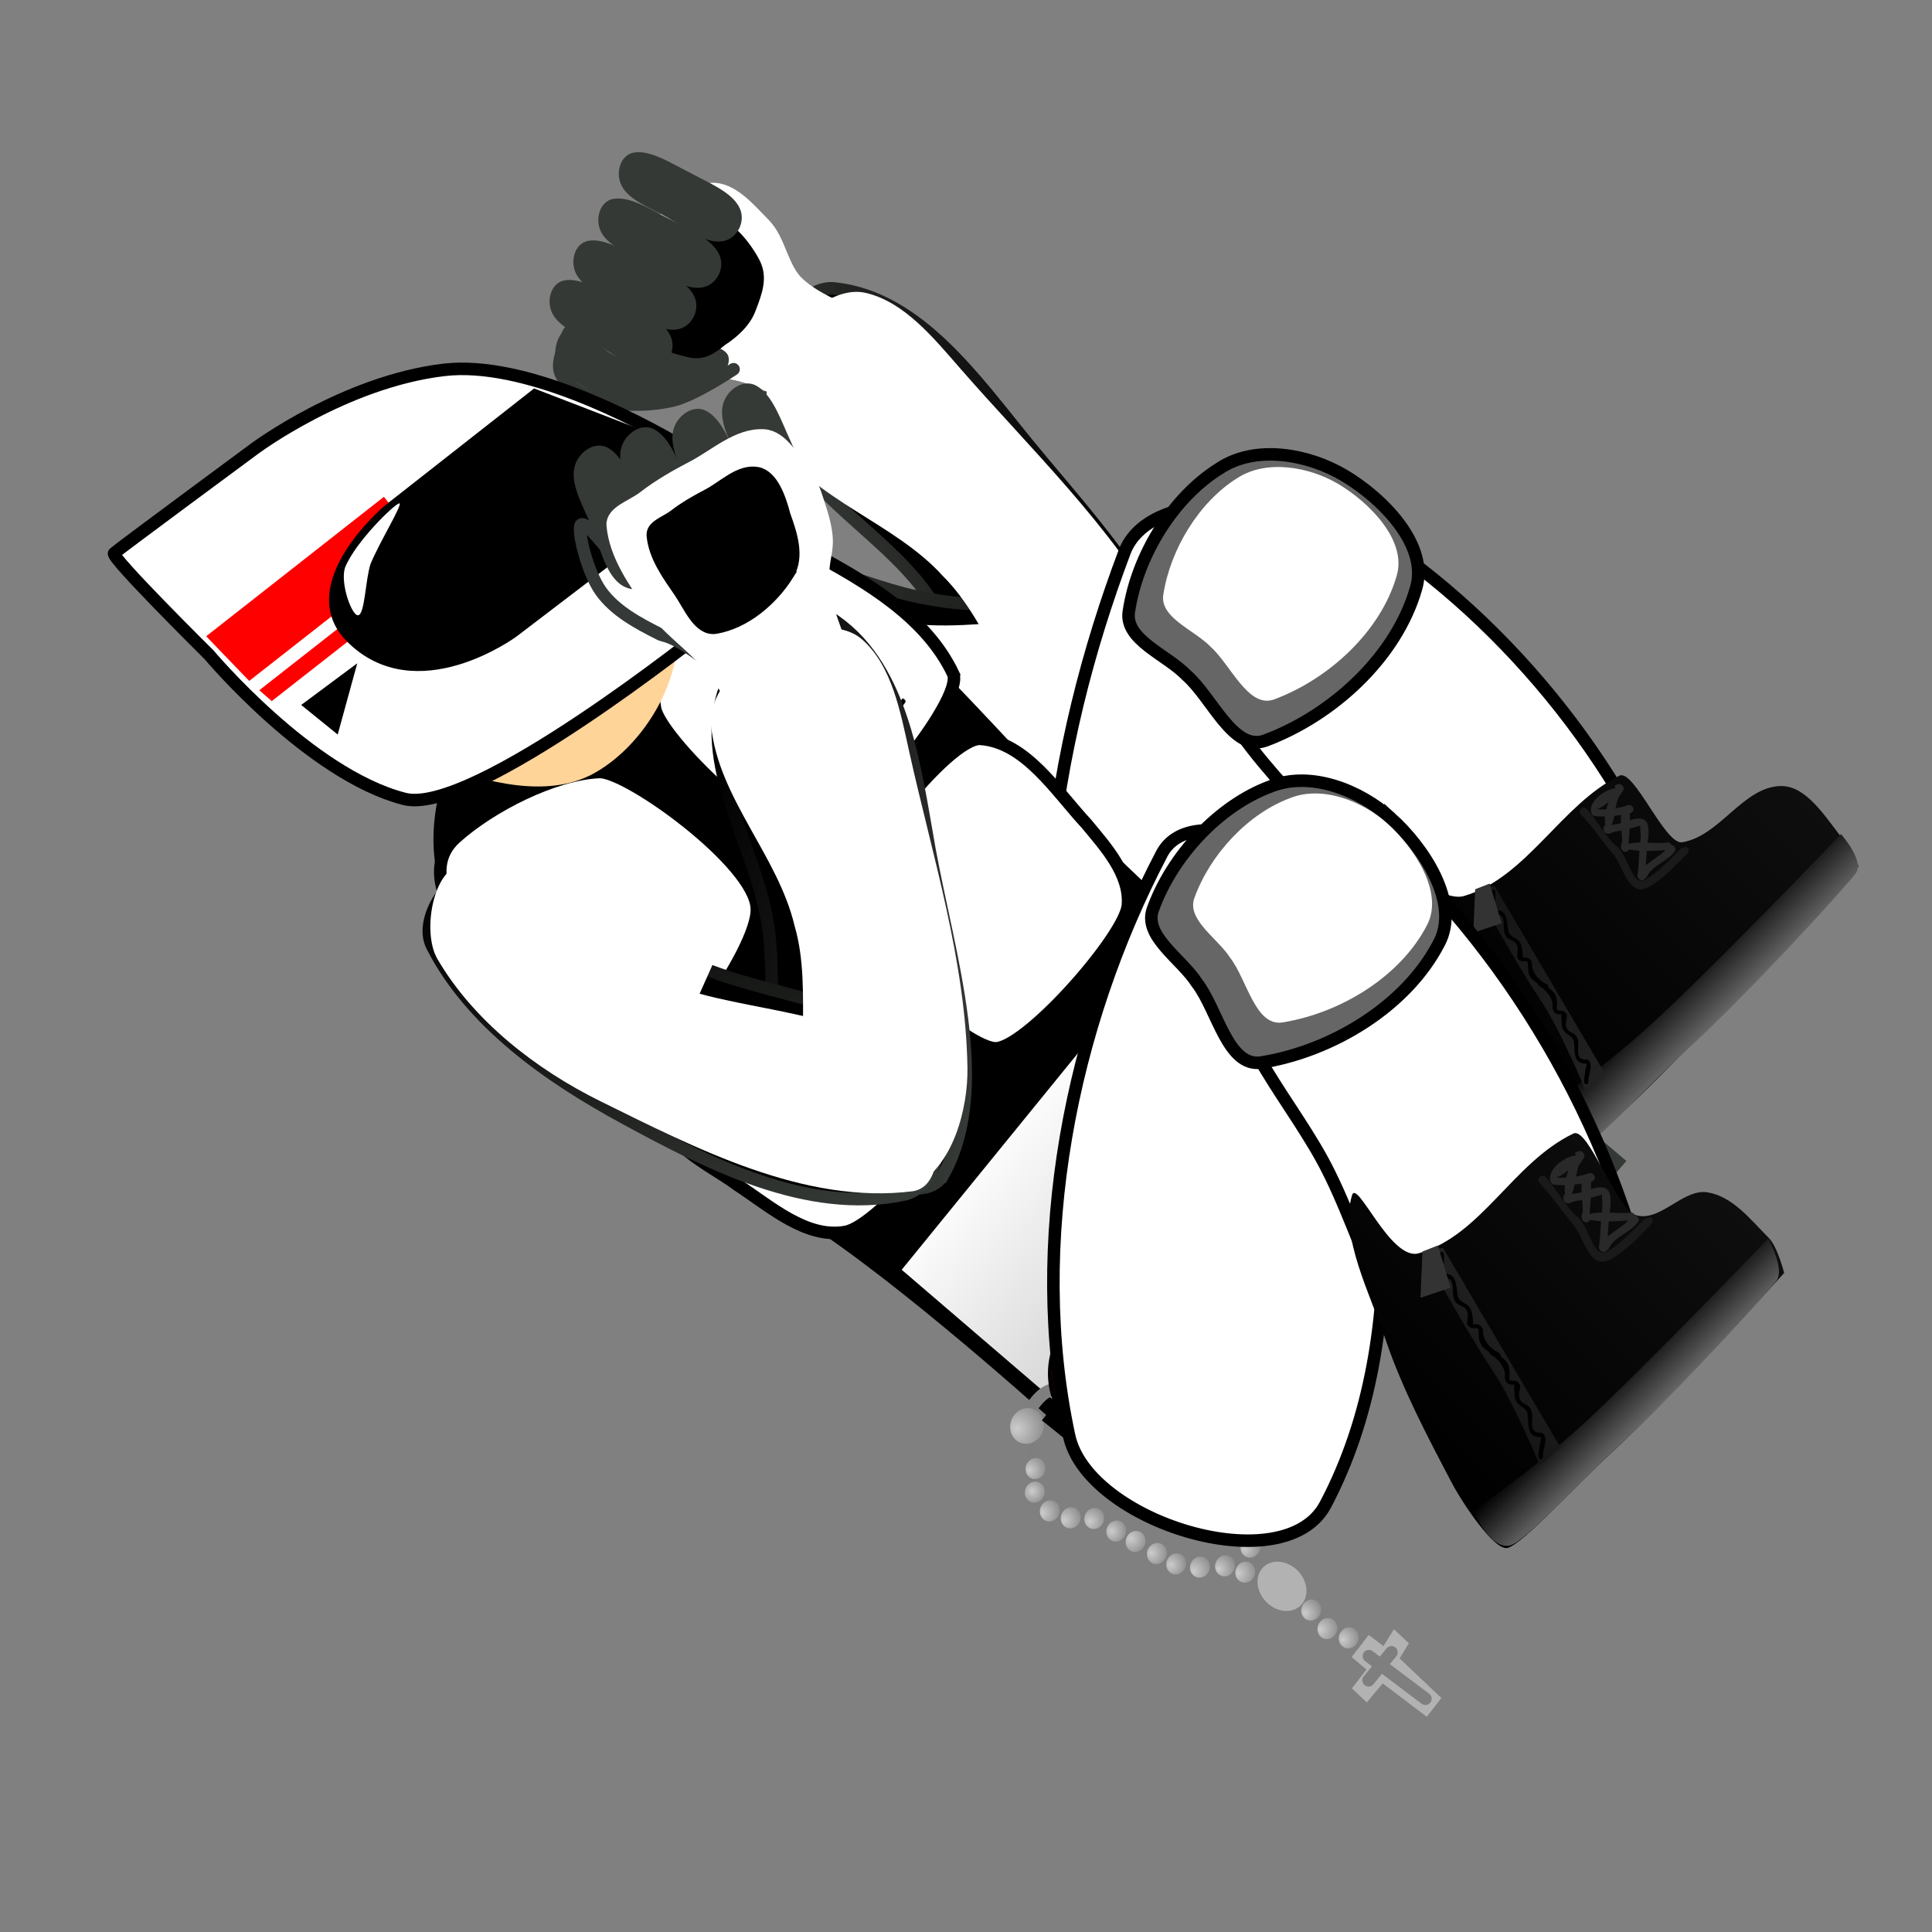 <svg version="1.1" xmlns="http://www.w3.org/2000/svg" xmlns:xlink="http://www.w3.org/1999/xlink" width="385.886" height="385.886" viewBox="0,0,385.886,385.886"><rect x="0" y="0" width="385.886" height="385.886" fill="#808080" stroke="none"/><defs><linearGradient x1="233.041" y1="199.005" x2="289.983" y2="179.529" gradientUnits="userSpaceOnUse" id="color-1"><stop offset="0" stop-color="#353935"/><stop offset="1" stop-color="#000000"/></linearGradient><linearGradient x1="178.758" y1="151.886" x2="224.039" y2="224.827" gradientUnits="userSpaceOnUse" id="color-2"><stop offset="0" stop-color="#353935"/><stop offset="1" stop-color="#000000"/></linearGradient><linearGradient x1="279.335" y1="221.09" x2="322.065" y2="257.383" gradientUnits="userSpaceOnUse" id="color-3"><stop offset="0" stop-color="#ffffff"/><stop offset="1" stop-color="#cccccc"/></linearGradient><radialGradient cx="255.726" cy="326.817" r="4.068" gradientUnits="userSpaceOnUse" id="color-4"><stop offset="0" stop-color="#cccccc"/><stop offset="1" stop-color="#7f7f7f"/></radialGradient><radialGradient cx="256.226" cy="330.997" r="3.515" gradientUnits="userSpaceOnUse" id="color-5"><stop offset="0" stop-color="#cccccc"/><stop offset="1" stop-color="#7f7f7f"/></radialGradient><radialGradient cx="258.282" cy="335.32" r="4.361" gradientUnits="userSpaceOnUse" id="color-6"><stop offset="0" stop-color="#cccccc"/><stop offset="1" stop-color="#7f7f7f"/></radialGradient><radialGradient cx="262.604" cy="336.817" r="4.361" gradientUnits="userSpaceOnUse" id="color-7"><stop offset="0" stop-color="#cccccc"/><stop offset="1" stop-color="#7f7f7f"/></radialGradient><radialGradient cx="267.733" cy="337.048" r="4.1" gradientUnits="userSpaceOnUse" id="color-8"><stop offset="0" stop-color="#cccccc"/><stop offset="1" stop-color="#7f7f7f"/></radialGradient><radialGradient cx="272.095" cy="338.991" r="3.776" gradientUnits="userSpaceOnUse" id="color-9"><stop offset="0" stop-color="#cccccc"/><stop offset="1" stop-color="#7f7f7f"/></radialGradient><radialGradient cx="275.912" cy="340.471" r="4.329" gradientUnits="userSpaceOnUse" id="color-10"><stop offset="0" stop-color="#cccccc"/><stop offset="1" stop-color="#7f7f7f"/></radialGradient><radialGradient cx="280.052" cy="343.334" r="4.068" gradientUnits="userSpaceOnUse" id="color-11"><stop offset="0" stop-color="#cccccc"/><stop offset="1" stop-color="#7f7f7f"/></radialGradient><radialGradient cx="283.951" cy="345.699" r="3.808" gradientUnits="userSpaceOnUse" id="color-12"><stop offset="0" stop-color="#cccccc"/><stop offset="1" stop-color="#7f7f7f"/></radialGradient><radialGradient cx="288.457" cy="346.958" r="4.621" gradientUnits="userSpaceOnUse" id="color-13"><stop offset="0" stop-color="#cccccc"/><stop offset="1" stop-color="#7f7f7f"/></radialGradient><radialGradient cx="293.49" cy="346.56" r="4.166" gradientUnits="userSpaceOnUse" id="color-14"><stop offset="0" stop-color="#cccccc"/><stop offset="1" stop-color="#7f7f7f"/></radialGradient><radialGradient cx="297.356" cy="347.402" r="4.589" gradientUnits="userSpaceOnUse" id="color-15"><stop offset="0" stop-color="#cccccc"/><stop offset="1" stop-color="#7f7f7f"/></radialGradient><radialGradient cx="253.228" cy="318.531" r="6.879" gradientUnits="userSpaceOnUse" id="color-16"><stop offset="0" stop-color="#cccccc"/><stop offset="1" stop-color="#7f7f7f"/></radialGradient><radialGradient cx="262.349" cy="311.186" r="4.068" gradientUnits="userSpaceOnUse" id="color-17"><stop offset="0" stop-color="#cccccc"/><stop offset="1" stop-color="#7f7f7f"/></radialGradient><radialGradient cx="267.262" cy="312.461" r="4.068" gradientUnits="userSpaceOnUse" id="color-18"><stop offset="0" stop-color="#cccccc"/><stop offset="1" stop-color="#7f7f7f"/></radialGradient><radialGradient cx="271.783" cy="315.092" r="4.068" gradientUnits="userSpaceOnUse" id="color-19"><stop offset="0" stop-color="#cccccc"/><stop offset="1" stop-color="#7f7f7f"/></radialGradient><radialGradient cx="276.135" cy="318.788" r="4.068" gradientUnits="userSpaceOnUse" id="color-20"><stop offset="0" stop-color="#cccccc"/><stop offset="1" stop-color="#7f7f7f"/></radialGradient><radialGradient cx="280.336" cy="322.115" r="4.068" gradientUnits="userSpaceOnUse" id="color-21"><stop offset="0" stop-color="#cccccc"/><stop offset="1" stop-color="#7f7f7f"/></radialGradient><radialGradient cx="284.33" cy="325.991" r="4.068" gradientUnits="userSpaceOnUse" id="color-22"><stop offset="0" stop-color="#cccccc"/><stop offset="1" stop-color="#7f7f7f"/></radialGradient><radialGradient cx="287.968" cy="330.047" r="4.068" gradientUnits="userSpaceOnUse" id="color-23"><stop offset="0" stop-color="#cccccc"/><stop offset="1" stop-color="#7f7f7f"/></radialGradient><radialGradient cx="291.567" cy="333.587" r="4.068" gradientUnits="userSpaceOnUse" id="color-24"><stop offset="0" stop-color="#cccccc"/><stop offset="1" stop-color="#7f7f7f"/></radialGradient><radialGradient cx="295.449" cy="337.609" r="4.068" gradientUnits="userSpaceOnUse" id="color-25"><stop offset="0" stop-color="#cccccc"/><stop offset="1" stop-color="#7f7f7f"/></radialGradient><radialGradient cx="298.655" cy="342.506" r="4.068" gradientUnits="userSpaceOnUse" id="color-26"><stop offset="0" stop-color="#cccccc"/><stop offset="1" stop-color="#7f7f7f"/></radialGradient><radialGradient cx="310.702" cy="355.382" r="4.166" gradientUnits="userSpaceOnUse" id="color-27"><stop offset="0" stop-color="#cccccc"/><stop offset="1" stop-color="#7f7f7f"/></radialGradient><radialGradient cx="313.762" cy="358.68" r="4.589" gradientUnits="userSpaceOnUse" id="color-28"><stop offset="0" stop-color="#cccccc"/><stop offset="1" stop-color="#7f7f7f"/></radialGradient><radialGradient cx="318.289" cy="360.631" r="4.068" gradientUnits="userSpaceOnUse" id="color-29"><stop offset="0" stop-color="#cccccc"/><stop offset="1" stop-color="#7f7f7f"/></radialGradient><linearGradient x1="340.113" y1="246.51" x2="367.273" y2="271.322" gradientUnits="userSpaceOnUse" id="color-30"><stop offset="0" stop-color="#ff0000"/><stop offset="1" stop-color="#ff0000" stop-opacity="0"/></linearGradient><linearGradient x1="335.772" y1="251.836" x2="339.978" y2="246.395" gradientUnits="userSpaceOnUse" id="color-31"><stop offset="0" stop-color="#ff0000"/><stop offset="1" stop-color="#ff0000" stop-opacity="0"/></linearGradient><linearGradient x1="285.685" y1="266.07" x2="273.142" y2="281.544" gradientUnits="userSpaceOnUse" id="color-32"><stop offset="0" stop-color="#7f7f7f"/><stop offset="1" stop-color="#b2b2b2"/></linearGradient><linearGradient x1="296.655" y1="272.447" x2="287.862" y2="283.82" gradientUnits="userSpaceOnUse" id="color-33"><stop offset="0" stop-color="#000000"/><stop offset="1" stop-color="#353935"/></linearGradient><linearGradient x1="280.29" y1="293.616" x2="288.18" y2="283.409" gradientUnits="userSpaceOnUse" id="color-34"><stop offset="0" stop-color="#000000"/><stop offset="1" stop-color="#353935"/></linearGradient><radialGradient cx="265.201" cy="300.967" r="32.579" gradientUnits="userSpaceOnUse" id="color-35"><stop offset="0" stop-color="#666666"/><stop offset="1" stop-color="#000000"/></radialGradient><radialGradient cx="271.715" cy="309.003" r="14.001" gradientUnits="userSpaceOnUse" id="color-36"><stop offset="0" stop-color="#370000"/><stop offset="1" stop-color="#000000"/></radialGradient><radialGradient cx="278.786" cy="306.796" r="11.942" gradientUnits="userSpaceOnUse" id="color-37"><stop offset="0" stop-color="#370000"/><stop offset="1" stop-color="#000000"/></radialGradient><radialGradient cx="265.146" cy="305.195" r="11.049" gradientUnits="userSpaceOnUse" id="color-38"><stop offset="0" stop-color="#370000"/><stop offset="1" stop-color="#000000"/></radialGradient><radialGradient cx="276.618" cy="298.521" r="9.717" gradientUnits="userSpaceOnUse" id="color-39"><stop offset="0" stop-color="#370000"/><stop offset="1" stop-color="#000000"/></radialGradient><radialGradient cx="268.731" cy="298.069" r="7.313" gradientUnits="userSpaceOnUse" id="color-40"><stop offset="0" stop-color="#370000"/><stop offset="1" stop-color="#000000"/></radialGradient><radialGradient cx="271.732" cy="302.078" r="3.567" gradientUnits="userSpaceOnUse" id="color-41"><stop offset="0" stop-color="#ff0000"/><stop offset="1" stop-color="#000000"/></radialGradient><linearGradient x1="239.646" y1="271.825" x2="178.888" y2="261.369" gradientUnits="userSpaceOnUse" id="color-42"><stop offset="0" stop-color="#353935"/><stop offset="1" stop-color="#000000"/></linearGradient><linearGradient x1="159.785" y1="294.719" x2="132.605" y2="210.716" gradientUnits="userSpaceOnUse" id="color-43"><stop offset="0" stop-color="#353935"/><stop offset="1" stop-color="#000000"/></linearGradient><linearGradient x1="338.047" y1="239.377" x2="398.1" y2="179.324" gradientUnits="userSpaceOnUse" id="color-44"><stop offset="0" stop-color="#000000"/><stop offset="1" stop-color="#0e0e0e"/></linearGradient><linearGradient x1="385.534" y1="227.101" x2="394.299" y2="235.866" gradientUnits="userSpaceOnUse" id="color-45"><stop offset="0" stop-color="#000000"/><stop offset="1" stop-color="#666666"/></linearGradient><linearGradient x1="341.771" y1="214.653" x2="372.671" y2="245.553" gradientUnits="userSpaceOnUse" id="color-46"><stop offset="0" stop-color="#151515"/><stop offset="1" stop-color="#212121"/></linearGradient><linearGradient x1="368.953" y1="192.595" x2="382.129" y2="205.771" gradientUnits="userSpaceOnUse" id="color-47"><stop offset="0" stop-color="#292929"/><stop offset="1" stop-color="#292929"/></linearGradient><linearGradient x1="325.546" y1="318.13" x2="383.359" y2="260.317" gradientUnits="userSpaceOnUse" id="color-48"><stop offset="0" stop-color="#000000"/><stop offset="1" stop-color="#0e0e0e"/></linearGradient><linearGradient x1="372.143" y1="307.045" x2="380.328" y2="315.23" gradientUnits="userSpaceOnUse" id="color-49"><stop offset="0" stop-color="#000000"/><stop offset="1" stop-color="#666666"/></linearGradient><linearGradient x1="341.473" y1="309.733" x2="353.528" y2="297.678" gradientUnits="userSpaceOnUse" id="color-50"><stop offset="0" stop-color="#151515"/><stop offset="1" stop-color="#212121"/></linearGradient></defs><g transform="translate(-50.06,-33.178)"><g data-paper-data="{&quot;isPaintingLayer&quot;:true}" fill-rule="nonzero" stroke-linejoin="miter" stroke-miterlimit="10" stroke-dasharray="" stroke-dashoffset="0" style="mix-blend-mode: normal"><path d="M106.572,362.552c-75.349,-75.349 -75.349,-197.514 0,-272.863c75.349,-75.349 197.514,-75.349 272.863,0c75.349,75.349 75.349,197.514 0,272.863c-75.349,75.349 -197.514,75.349 -272.863,0z" fill="none" stroke="none" stroke-width="NaN" stroke-linecap="butt"/><g stroke-width="2.5"><path d="M287.181,176.027c0.056,9.5 -20.876,9.097 -29.762,4.638c-11.948,-6.004 -15.678,-21.326 -24.519,-31.8c-9.463,-11.244 -24.912,-19.481 -28.454,-33.753c-2.294,-9.301 3.884,-25.709 12.707,-24.255c16.515,1.937 27.857,18.375 38.248,31.07c13.198,16.12 30.826,34.23 31.78,54.099z" data-paper-data="{&quot;origRot&quot;:0,&quot;origPos&quot;:null}" fill="#000000" stroke="url(#color-1)" stroke-linecap="round"/><g data-paper-data="{&quot;origRot&quot;:0,&quot;origPos&quot;:null}"><path d="M231.734,104.267c2.597,4.342 0.512,13.242 -4.094,13.688c-10.171,1.392 -19.257,-6.607 -28.799,-9.595c-4.267,-1.339 -9.156,-1.086 -13.183,-2.61c-5.472,-2.073 -13.779,-2.819 -15.413,-8.472c-1.728,-5.915 4.872,-11.593 8.86,-16.33c3.356,-3.983 7.582,-9.09 12.925,-9.995c4.19,-0.304 7.672,3.997 10.661,7.015c3.175,3.204 3.505,8.776 6.868,11.851c6.493,5.925 17.616,6.914 22.174,14.449z" fill="#ffffff" stroke="#ffffff" stroke-linecap="round"/><path d="M196.575,106.926c0,0 -7.668,5.18 -12.067,6.232c-4.316,1.033 -9.004,1.085 -13.378,0.293c-3.3,-0.916 -7.149,-2.345 -8.881,-5.256c-1.405,-2.379 0.539,-5.55 1.225,-8.219c0.207,-0.808 1.759,-1.78 1.759,-1.78" fill="none" stroke="#353935" stroke-linecap="round"/><path d="M179.86,113.878c-6.588,-0.266 -13.248,-2.328 -17.668,-6.759c-2.342,-1.838 -1.082,-7.908 1.436,-8.292c3.864,-0.567 6.704,5.32 10.725,5.811c3.235,0.39 6.065,-2.218 9.33,-2.463c2.339,-0.701 4.858,-0.957 7.289,-0.341c1.678,0.413 4.068,1.061 4.546,2.464c0.477,1.403 -0.685,3.742 -2.101,4.725c-3.882,2.687 -8.763,5.075 -13.557,4.856z" fill="#353935" stroke="none" stroke-linecap="round"/><path d="M201.004,95.168c-1.013,2.796 -3.366,5.128 -6.206,6.963c-1.655,1.387 -3.922,3.098 -6.969,2.47c-4.049,-0.882 -10.113,-3.028 -10.977,-6.225c-1.133,-4.224 3.64,-6.941 6.018,-10.094c2.847,-3.7 3.971,-10.038 9.667,-11.256c3.381,-0.698 7.672,4.99 9.298,8.256c1.726,3.466 0.302,6.873 -0.83,9.887z" fill="#000000" stroke="none" stroke-linecap="round"/><g fill="#353935" stroke="none" stroke-linecap="round"><path d="M180.367,106.902c-3.47,0.48 -7.453,-2.85 -10.797,-4.737c-3.224,-1.838 -7.588,-3.39 -9.142,-6.301c-1.356,-2.542 -0.346,-6.195 2.387,-6.689c3.323,-0.598 7.492,2.16 11,3.896c3.666,2.034 8.708,3.943 10.189,7.262c1.26,2.82 -0.697,6.236 -3.637,6.569z"/><path d="M185.118,99.001c-3.47,0.48 -7.453,-2.849 -10.797,-4.737c-3.224,-1.838 -7.588,-3.39 -9.142,-6.301c-1.356,-2.542 -0.346,-6.196 2.387,-6.689c3.323,-0.598 7.492,2.161 11,3.896c3.666,2.034 8.708,3.943 10.189,7.262c1.259,2.82 -0.697,6.236 -3.637,6.569z"/><path d="M190.1,90.628c-3.47,0.48 -7.453,-2.849 -10.797,-4.737c-3.224,-1.838 -7.588,-3.39 -9.142,-6.301c-1.356,-2.542 -0.346,-6.195 2.387,-6.689c3.323,-0.598 7.492,2.161 11,3.896c3.666,2.034 8.708,3.943 10.189,7.262c1.259,2.82 -0.697,6.236 -3.637,6.569z"/><path d="M194.194,81.382c-3.47,0.48 -7.453,-2.85 -10.797,-4.737c-3.224,-1.838 -7.588,-3.39 -9.142,-6.301c-1.356,-2.542 -0.346,-6.195 2.387,-6.689c3.323,-0.598 7.492,2.16 11,3.896c3.666,2.034 8.708,3.943 10.189,7.262c1.26,2.82 -0.697,6.236 -3.637,6.569z"/></g><path d="" fill="#eac18d" stroke="none" stroke-linecap="butt"/></g><path d="M185.181,162.086c-4.27,-4.86 0.307,-16.689 7.113,-18.062c14.58,-2.863 29.204,6.569 43.672,8.85c16.548,3.237 36.8,-3.041 49.439,7.804c7.642,6.578 2.358,25.93 -7.427,30.576c-14.02,6.492 -31.491,-0.375 -47.145,-5.048c-16.469,-4.93 -34.39,-11.138 -45.653,-24.119z" data-paper-data="{&quot;origRot&quot;:0,&quot;origPos&quot;:null}" fill="#000000" stroke="url(#color-2)" stroke-linecap="round"/><path d="M282.369,156.642c3.982,7.028 7.014,18.76 1.956,25.944c-4.53,5.24 -15.888,3.77 -21.688,-0.377c-11.289,-8.083 -14.334,-24.094 -24.228,-33.957c-9.6,-10.637 -25.492,-15.021 -33.672,-26.931c-3.933,-5.751 -0.872,-14.79 2.738,-20.755c2.834,-4.674 9.697,-10.223 15.478,-8.893c7.747,1.784 13.638,9.073 18.949,15.156c13.941,15.955 29.919,31.229 40.466,49.813z" data-paper-data="{&quot;origRot&quot;:0,&quot;origPos&quot;:null}" fill="#ffffff" stroke="none" stroke-linecap="round"/><path d="M186.436,164.088c-4.55,-4.701 -5.213,-18.663 1.108,-19.624c14.261,-2.158 27.06,10.513 41.51,12.813c17.208,3.4 38.101,-5.438 52.915,4.188c8.041,5.234 5.49,25.166 -3.735,28.45c-16.459,6.802 -35.65,-1.118 -53.325,-6.047c-13.872,-3.876 -28.561,-9.542 -38.473,-19.78z" data-paper-data="{&quot;origRot&quot;:0,&quot;origPos&quot;:null}" fill="#ffffff" stroke="none" stroke-linecap="round"/></g><path d="M321.718,270.297c-11.634,14.02 -48.28,14.839 -54.735,-2.224c-14.464,-38.248 -7.008,-85.762 7.704,-124.667c4.709,-12.444 31.311,-11.853 40.1,-1.772c12.817,15.438 7.95,39.83 9.063,59.822c1.197,22.896 12.747,50.686 -2.133,68.841z" data-paper-data="{&quot;origRot&quot;:0}" fill="#ffffff" stroke="#000000" stroke-width="2.5" stroke-linecap="round"/><g data-paper-data="{&quot;origRot&quot;:0}" stroke-width="2.5"><path d="M263.396,319.742c0,0 -28.968,-26.492 -49.548,-40.473c-14.209,-9.653 -56.589,-29.697 -73.982,-64.447c-17.393,-34.75 40.146,-85.493 59.615,-78.997c19.469,6.496 61.786,56.749 72.103,66.877c18.259,17.924 48.173,44.136 48.173,44.136z" data-paper-data="{&quot;origPos&quot;:null}" fill="#000000" stroke="none" stroke-linecap="butt"/><path d="M147.138,225.745c-6.457,-8.407 -13.208,-18.81 -6.132,-25.205c7.077,-6.395 19.771,-12.805 28.781,-13.167c5.606,-0.214 31.026,18.101 31.426,27.175c0.628,8.321 -20.266,36.739 -25.547,35.307c-11.465,-3.138 -20.407,-13.535 -28.529,-24.109z" data-paper-data="{&quot;origPos&quot;:null,&quot;index&quot;:null}" fill="#ffffff" stroke="#000000" stroke-linecap="round"/><path d="M240.418,167.712c2.431,5.118 -19.761,32.434 -27.657,33.514c-8.552,1.471 -30.916,-20.799 -31.877,-26.592c-1.53,-9.314 1.821,-23.66 6.324,-32.242c4.502,-8.582 15.611,-3.816 24.796,1.063c11.553,6.137 23.11,13.151 28.415,24.256z" data-paper-data="{&quot;origPos&quot;:null}" fill="#ffffff" stroke="#000000" stroke-linecap="round"/><path d="M245.942,180.754c8.975,0.69 14.969,10.317 21.156,17.003c3.782,4.57 8.719,9.98 8.245,16.182c-0.438,6.004 -19.432,27.679 -26.046,28.603c-5.584,0.842 -28.88,-20.08 -29.678,-28.589c-0.898,-7.26 19.86,-33.693 26.322,-33.2z" data-paper-data="{&quot;origPos&quot;:null}" fill="#ffffff" stroke="#000000" stroke-linecap="round"/><path d="M212.832,222.129c6.894,0.595 30.345,19.977 31.426,27.175c0.79,5.637 -18.485,28.72 -25.328,29.937c-7.822,1.391 -15.002,-5.08 -21.579,-9.391c-5.694,-4.233 -15.644,-8.331 -14.643,-15.819c1.31,-9.777 25.631,-32.312 30.125,-31.902z" data-paper-data="{&quot;origPos&quot;:null}" fill="#ffffff" stroke="#000000" stroke-linecap="round"/><path d="M315.553,257.328l-50.354,61.177l-36.777,-31.558l52.495,-64.512z" data-paper-data="{&quot;origPos&quot;:null}" fill="url(#color-3)" stroke="#000000" stroke-linecap="round"/><g fill="#000000" stroke="none"><path d="M191.614,159.051l3.929,-4.648l6.172,6.356l5.662,-6.89l3.853,3.272l-6.053,6.743l19.974,16.965l-3.669,4.312l-19.714,-17.301l-5.257,7.234l-3.346,-2.842l5.922,-7.226z" stroke-linecap="round"/><g stroke-linecap="butt"><path d="M230.677,172.846c0.287,0.244 0.333,0.458 0.169,0.67c-1.137,1.607 -2.305,3.187 -3.442,4.794c-0.082,0.106 -0.136,0.176 -0.191,0.247c-0.255,-0.217 -0.474,-0.344 -0.698,-0.534c-0.096,-0.081 -0.142,-0.296 -0.06,-0.401c0.127,-0.301 0.286,-0.575 0.441,-0.912c0.259,-0.54 0.217,-0.692 -0.197,-1.045c-0.894,-0.759 -1.765,-1.616 -2.686,-2.34c-1.368,-1.103 -2.822,-2.163 -4.19,-3.267c-0.766,-0.651 -1.446,-1.345 -2.212,-1.995c-0.543,-0.461 -1.117,-0.949 -1.719,-1.402c0.142,0.296 0.279,0.596 0.397,0.922c0.504,1.331 0.782,2.548 1.137,3.83c0.296,1.052 0.261,2.051 0.51,3.034c0.223,0.873 0.46,1.718 0.582,2.599c0.084,0.637 0.881,1.607 0.282,1.789c-2.752,0.684 -4.983,0.076 -7.492,0.184c-1.5,0.047 -3.067,0.235 -4.555,0.282c-0.371,0.012 -0.301,-0.021 -0.424,-0.068l-0.055,0.071c0.638,0.542 1.277,1.084 1.915,1.627c1.56,1.266 3.151,2.559 4.683,3.861c1.149,0.976 2.276,2.05 3.398,3.061c0.287,0.244 0.602,0.453 0.916,0.661c0.251,0.154 0.542,0.051 0.765,-0.169c0.168,-0.149 0.277,-0.29 0.414,-0.467c0.191,-0.247 0.346,-0.174 0.478,-0.003c0.164,0.198 0.324,0.334 0.515,0.496c0.16,0.135 0.078,0.241 -0.031,0.383c-0.432,0.627 -0.864,1.254 -1.3,1.819c-0.459,0.662 -0.923,1.262 -1.382,1.925c-0.164,0.212 -0.277,0.291 -0.474,0.065c-0.164,-0.198 -0.383,-0.325 -0.543,-0.461c-0.191,-0.163 -0.173,-0.323 -0.042,-0.562c0.186,-0.309 0.373,-0.619 0.468,-0.948c0.023,-0.098 -0.023,-0.312 -0.087,-0.366c-0.707,-0.659 -1.473,-1.309 -2.18,-1.968c-0.771,-0.713 -1.514,-1.461 -2.317,-2.202c-0.224,-0.19 -0.479,-0.407 -0.73,-0.561c-0.848,-0.545 -1.619,-1.258 -2.449,-1.963c-1.213,-1.03 -2.421,-1.998 -3.634,-3.028c-0.415,-0.353 -0.862,-0.732 -1.304,-1.049c-0.342,-0.173 -0.633,-0.07 -0.879,0.248c-0.027,0.035 -0.055,0.071 -0.055,0.071c-0.523,0.608 -0.765,0.578 -1.198,-0.024c-0.064,-0.054 -0.05,-0.277 0.004,-0.347c0.218,-0.282 0.436,-0.565 0.655,-0.847c0.687,-0.82 1.31,-1.694 1.937,-2.506c0.355,-0.459 0.631,-0.305 0.992,-0.326c1.645,-0.136 2.908,0.1 4.396,0.196c1.85,-0.006 3.71,0.12 5.628,0.073c0.48,-0.012 0.289,0.187 0.246,-0.317c-0.176,-2.371 -0.471,-4.744 -0.799,-6.935c-0.174,-1.175 -0.696,-2.264 -0.825,-3.448c-0.057,-0.523 -0.316,-1.028 0.121,-1.593c0.796,-0.961 1.555,-2.012 2.351,-2.972c0.164,-0.212 0.314,-0.201 0.506,-0.038c0.479,0.407 0.479,0.407 0.074,0.999c-0.436,0.565 -0.701,0.632 0.065,1.283c0.638,0.542 1.245,1.057 1.911,1.564c0.223,0.19 0.474,0.344 0.698,0.534c1.085,0.922 2.139,1.817 3.224,2.738c1.373,1.166 2.686,2.34 4.059,3.506c0.766,0.651 1.505,1.337 2.276,2.05c0.415,0.353 0.657,0.382 1.043,-0.049c0.109,-0.141 0.282,-0.228 0.359,-0.396c0.182,-0.372 0.373,-0.209 0.533,-0.074z"/></g></g><g><g><path d="M322.116,362.392c0,0 0.631,0.066 0.548,-0.076c-0.234,-0.399 -0.762,-0.707 -1.182,-1.004c-0.217,-0.153 -0.489,-0.206 -0.718,-0.339c-0.447,-0.26 -0.846,-0.611 -1.309,-0.841c-0.309,-0.154 -0.658,-0.214 -0.992,-0.301c-0.277,-0.072 -0.576,-0.075 -0.844,-0.176c-0.495,-0.185 -1.029,-0.333 -1.435,-0.677c-1.038,-0.882 -1.887,-1.993 -2.851,-2.963c-0.241,-0.243 -0.428,-0.299 -0.591,-0.502c-0.298,-0.37 -0.484,-0.835 -0.782,-1.205c-0.163,-0.203 -0.378,-0.303 -0.591,-0.502c-0.852,-0.798 -2.534,-2.424 -2.534,-2.424" fill="none" stroke="#7f7f7f" stroke-linecap="round"/><path d="M303.212,348.928c-1.634,0.67 -6.067,-3.06 -9.385,-3.512c-1.748,-0.24 -3.497,1.929 -5.21,1.521c-4.237,-1.009 -7.982,-3.522 -11.82,-5.58c-2.501,-1.342 -4.532,-3.623 -7.186,-4.617c-1.647,-0.617 -3.68,0.551 -5.327,-0.066c-2.655,-0.994 -5.375,-2.365 -7.187,-4.617c-0.953,-1.184 -0.236,-3.173 -0.354,-4.76c-0.118,-1.587 0.01,-3.23 -0.354,-4.76c-0.383,-1.613 -1.878,-2.868 -1.859,-4.552c0.018,-1.551 1.011,-3.048 1.963,-4.279c0.952,-1.231 2.143,-2.56 3.586,-2.9c1.568,-0.369 3.091,0.642 4.633,0.963c1.543,0.321 3.256,0.2 4.634,0.963c3.711,2.055 7.178,4.61 10.433,7.375c2.178,1.85 3.957,4.19 5.799,6.412c0.942,1.136 1.5,2.633 2.553,3.655c3.063,2.973 6.865,5.093 9.739,8.272c1.072,1.184 1.122,3.102 1.859,4.552c1.045,2.05 4.663,5.447 3.482,5.93z" fill="none" stroke="#7f7f7f" stroke-linecap="round"/><path d="M256.731,324.41c0.508,-0.071 1.03,0.063 1.448,0.418c0.418,0.355 0.651,0.863 0.69,1.398c0.04,0.535 -0.113,1.096 -0.47,1.558c-0.357,0.461 -0.849,0.735 -1.357,0.805c-0.508,0.07 -1.03,-0.063 -1.448,-0.418c-0.417,-0.354 -0.651,-0.863 -0.69,-1.398c-0.04,-0.535 0.113,-1.097 0.47,-1.558c0.357,-0.462 0.849,-0.735 1.357,-0.805z" fill="url(#color-4)" stroke="none" stroke-linecap="butt"/><path d="M256.586,329.118c0.508,-0.071 1.031,0.063 1.448,0.418c0.418,0.355 0.651,0.863 0.69,1.398c0.04,0.535 -0.113,1.096 -0.47,1.558c-0.357,0.461 -0.849,0.735 -1.357,0.805c-0.508,0.07 -1.03,-0.063 -1.448,-0.418c-0.417,-0.354 -0.651,-0.863 -0.69,-1.398c-0.04,-0.535 0.113,-1.097 0.47,-1.558c0.357,-0.462 0.849,-0.735 1.357,-0.805z" fill="url(#color-5)" stroke="none" stroke-linecap="butt"/><path d="M259.584,332.872c0.508,-0.071 1.031,0.063 1.448,0.417c0.418,0.355 0.651,0.863 0.69,1.398c0.04,0.535 -0.113,1.096 -0.47,1.558c-0.357,0.461 -0.849,0.735 -1.357,0.805c-0.508,0.07 -1.03,-0.063 -1.448,-0.418c-0.417,-0.354 -0.651,-0.863 -0.69,-1.398c-0.04,-0.535 0.113,-1.097 0.47,-1.558c0.357,-0.462 0.849,-0.735 1.357,-0.805z" fill="url(#color-6)" stroke="none" stroke-linecap="butt"/><path d="M263.763,334.248c0.508,-0.071 1.03,0.063 1.448,0.418c0.418,0.355 0.651,0.863 0.69,1.398c0.04,0.535 -0.113,1.096 -0.47,1.558c-0.357,0.461 -0.849,0.735 -1.357,0.805c-0.508,0.07 -1.03,-0.063 -1.448,-0.418c-0.417,-0.354 -0.65,-0.863 -0.69,-1.398c-0.04,-0.535 0.113,-1.097 0.47,-1.558c0.357,-0.462 0.849,-0.735 1.357,-0.805z" fill="url(#color-7)" stroke="none" stroke-linecap="butt"/><path d="M268.468,334.379c0.508,-0.071 1.03,0.063 1.448,0.417c0.418,0.355 0.651,0.863 0.69,1.398c0.04,0.535 -0.114,1.096 -0.47,1.558c-0.357,0.461 -0.849,0.735 -1.357,0.805c-0.508,0.07 -1.03,-0.063 -1.448,-0.418c-0.417,-0.354 -0.651,-0.863 -0.69,-1.398c-0.04,-0.535 0.113,-1.097 0.47,-1.558c0.357,-0.462 0.849,-0.735 1.357,-0.805z" fill="url(#color-8)" stroke="none" stroke-linecap="butt"/><path d="M272.857,336.899c0.508,-0.071 1.03,0.063 1.448,0.418c0.418,0.355 0.651,0.863 0.69,1.398c0.04,0.535 -0.114,1.096 -0.47,1.558c-0.357,0.461 -0.849,0.735 -1.357,0.805c-0.508,0.07 -1.03,-0.063 -1.448,-0.418c-0.417,-0.354 -0.651,-0.863 -0.69,-1.398c-0.04,-0.535 0.113,-1.097 0.47,-1.558c0.357,-0.462 0.849,-0.735 1.357,-0.805z" fill="url(#color-9)" stroke="none" stroke-linecap="butt"/><path d="M276.717,338.97c0.508,-0.071 1.031,0.063 1.448,0.418c0.418,0.355 0.651,0.863 0.69,1.398c0.04,0.535 -0.113,1.096 -0.47,1.558c-0.357,0.461 -0.849,0.735 -1.357,0.805c-0.508,0.07 -1.03,-0.063 -1.448,-0.418c-0.417,-0.354 -0.651,-0.863 -0.69,-1.398c-0.04,-0.535 0.113,-1.097 0.47,-1.558c0.357,-0.462 0.849,-0.735 1.357,-0.805z" fill="url(#color-10)" stroke="none" stroke-linecap="butt"/><path d="M280.974,341.377c0.508,-0.071 1.03,0.063 1.448,0.417c0.418,0.355 0.651,0.863 0.69,1.398c0.04,0.535 -0.113,1.096 -0.47,1.558c-0.357,0.461 -0.849,0.735 -1.357,0.805c-0.508,0.07 -1.03,-0.063 -1.448,-0.418c-0.417,-0.354 -0.65,-0.863 -0.69,-1.398c-0.04,-0.535 0.113,-1.097 0.47,-1.558c0.357,-0.462 0.849,-0.735 1.357,-0.805z" fill="url(#color-11)" stroke="none" stroke-linecap="butt"/><path d="M284.834,343.449c0.508,-0.071 1.031,0.063 1.448,0.418c0.418,0.355 0.651,0.863 0.69,1.398c0.04,0.535 -0.113,1.096 -0.47,1.558c-0.357,0.461 -0.849,0.735 -1.357,0.805c-0.508,0.07 -1.031,-0.063 -1.448,-0.418c-0.417,-0.354 -0.65,-0.863 -0.69,-1.398c-0.04,-0.535 0.113,-1.097 0.47,-1.558c0.357,-0.462 0.849,-0.735 1.357,-0.805z" fill="url(#color-12)" stroke="none" stroke-linecap="butt"/><path d="M289.578,344.096c0.508,-0.071 1.03,0.063 1.448,0.417c0.418,0.355 0.651,0.863 0.69,1.398c0.04,0.535 -0.113,1.096 -0.47,1.558c-0.357,0.461 -0.849,0.735 -1.357,0.805c-0.508,0.07 -1.03,-0.063 -1.448,-0.418c-0.417,-0.354 -0.65,-0.863 -0.69,-1.398c-0.04,-0.535 0.113,-1.097 0.47,-1.558c0.357,-0.462 0.849,-0.735 1.357,-0.805z" fill="url(#color-13)" stroke="none" stroke-linecap="butt"/><g stroke="none" stroke-linecap="butt"><path d="M293.863,344.081c0.457,-0.263 1,-0.345 1.52,-0.186c0.519,0.16 0.917,0.531 1.141,1.003c0.224,0.472 0.274,1.043 0.096,1.602c-0.178,0.56 -0.55,1.001 -1.007,1.264c-0.457,0.263 -1,0.345 -1.519,0.186c-0.519,-0.16 -0.918,-0.531 -1.141,-1.003c-0.224,-0.472 -0.274,-1.043 -0.096,-1.602c0.178,-0.56 0.549,-1.001 1.007,-1.264z" fill="url(#color-14)"/><path d="M297.911,345.345c0.457,-0.263 1,-0.345 1.52,-0.186c0.519,0.16 0.917,0.531 1.141,1.003c0.224,0.472 0.274,1.043 0.096,1.603c-0.178,0.56 -0.549,1.001 -1.007,1.264c-0.457,0.263 -1,0.345 -1.519,0.186c-0.519,-0.16 -0.918,-0.531 -1.141,-1.003c-0.224,-0.472 -0.274,-1.043 -0.096,-1.602c0.178,-0.56 0.549,-1.001 1.007,-1.264z" fill="url(#color-15)"/></g><path d="M254.926,314.46c0.859,-0.119 1.743,0.107 2.449,0.706c0.706,0.599 1.1,1.459 1.167,2.364c0.068,0.905 -0.192,1.855 -0.795,2.635c-0.603,0.78 -1.436,1.243 -2.295,1.362c-0.859,0.119 -1.742,-0.107 -2.448,-0.706c-0.706,-0.599 -1.1,-1.459 -1.167,-2.364c-0.068,-0.905 0.192,-1.855 0.795,-2.635c0.603,-0.78 1.436,-1.244 2.295,-1.362z" fill="url(#color-16)" stroke="none" stroke-linecap="butt"/><path d="M263.353,308.779c0.508,-0.071 1.031,0.063 1.448,0.418c0.417,0.355 0.65,0.863 0.69,1.398c0.04,0.535 -0.114,1.096 -0.47,1.558c-0.357,0.461 -0.849,0.735 -1.357,0.805c-0.508,0.07 -1.03,-0.063 -1.448,-0.418c-0.417,-0.354 -0.651,-0.863 -0.69,-1.398c-0.04,-0.535 0.113,-1.097 0.47,-1.558c0.357,-0.462 0.849,-0.735 1.357,-0.805z" fill="url(#color-17)" stroke="none" stroke-linecap="butt"/><path d="M268.267,310.053c0.508,-0.071 1.03,0.063 1.448,0.418c0.417,0.355 0.65,0.863 0.69,1.398c0.04,0.535 -0.113,1.096 -0.47,1.558c-0.357,0.461 -0.849,0.735 -1.357,0.805c-0.508,0.07 -1.03,-0.063 -1.448,-0.418c-0.417,-0.354 -0.651,-0.863 -0.69,-1.398c-0.04,-0.535 0.113,-1.097 0.47,-1.558c0.357,-0.462 0.849,-0.735 1.357,-0.805z" fill="url(#color-18)" stroke="none" stroke-linecap="butt"/><path d="M272.787,312.685c0.508,-0.071 1.031,0.063 1.448,0.418c0.418,0.355 0.651,0.863 0.69,1.398c0.04,0.535 -0.113,1.096 -0.47,1.558c-0.357,0.461 -0.849,0.735 -1.357,0.805c-0.508,0.07 -1.03,-0.063 -1.448,-0.418c-0.417,-0.354 -0.651,-0.863 -0.69,-1.398c-0.04,-0.535 0.113,-1.097 0.47,-1.558c0.357,-0.462 0.849,-0.735 1.357,-0.805z" fill="url(#color-19)" stroke="none" stroke-linecap="butt"/><path d="M277.139,316.381c0.508,-0.071 1.03,0.063 1.448,0.417c0.418,0.355 0.651,0.863 0.69,1.398c0.04,0.535 -0.113,1.096 -0.47,1.558c-0.357,0.461 -0.849,0.735 -1.357,0.805c-0.508,0.07 -1.031,-0.063 -1.448,-0.418c-0.417,-0.354 -0.651,-0.863 -0.69,-1.398c-0.04,-0.535 0.113,-1.097 0.47,-1.558c0.357,-0.462 0.849,-0.735 1.357,-0.805z" fill="url(#color-20)" stroke="none" stroke-linecap="butt"/><path d="M281.34,319.708c0.508,-0.071 1.031,0.063 1.448,0.418c0.418,0.355 0.651,0.863 0.69,1.398c0.04,0.535 -0.113,1.096 -0.47,1.558c-0.357,0.461 -0.849,0.735 -1.357,0.805c-0.508,0.07 -1.03,-0.063 -1.448,-0.418c-0.417,-0.354 -0.65,-0.863 -0.69,-1.398c-0.04,-0.535 0.113,-1.097 0.47,-1.558c0.357,-0.462 0.849,-0.735 1.357,-0.805z" fill="url(#color-21)" stroke="none" stroke-linecap="butt"/><path d="M285.335,323.584c0.508,-0.071 1.03,0.063 1.448,0.418c0.417,0.355 0.65,0.863 0.69,1.398c0.04,0.535 -0.113,1.096 -0.47,1.558c-0.357,0.461 -0.849,0.735 -1.357,0.805c-0.508,0.07 -1.03,-0.063 -1.448,-0.418c-0.417,-0.354 -0.65,-0.863 -0.69,-1.398c-0.04,-0.535 0.113,-1.097 0.47,-1.558c0.357,-0.462 0.849,-0.735 1.357,-0.805z" fill="url(#color-22)" stroke="none" stroke-linecap="butt"/><path d="M288.972,327.64c0.508,-0.071 1.031,0.063 1.448,0.418c0.418,0.355 0.651,0.863 0.69,1.398c0.04,0.535 -0.113,1.096 -0.47,1.558c-0.357,0.461 -0.849,0.735 -1.357,0.805c-0.508,0.07 -1.03,-0.063 -1.448,-0.418c-0.417,-0.354 -0.65,-0.863 -0.69,-1.398c-0.04,-0.535 0.113,-1.097 0.47,-1.558c0.357,-0.462 0.849,-0.735 1.357,-0.805z" fill="url(#color-23)" stroke="none" stroke-linecap="butt"/><path d="M292.571,331.18c0.508,-0.071 1.03,0.063 1.448,0.418c0.418,0.355 0.651,0.863 0.69,1.398c0.04,0.535 -0.113,1.096 -0.47,1.558c-0.357,0.461 -0.849,0.735 -1.357,0.805c-0.508,0.07 -1.03,-0.063 -1.448,-0.418c-0.417,-0.354 -0.651,-0.863 -0.69,-1.398c-0.04,-0.535 0.113,-1.097 0.47,-1.558c0.357,-0.462 0.849,-0.735 1.357,-0.805z" fill="url(#color-24)" stroke="none" stroke-linecap="butt"/><path d="M296.453,335.201c0.508,-0.071 1.03,0.063 1.448,0.418c0.418,0.355 0.651,0.863 0.69,1.398c0.04,0.535 -0.113,1.096 -0.47,1.558c-0.357,0.461 -0.849,0.735 -1.357,0.805c-0.508,0.07 -1.03,-0.063 -1.448,-0.418c-0.417,-0.354 -0.651,-0.863 -0.69,-1.398c-0.04,-0.535 0.113,-1.097 0.47,-1.558c0.357,-0.462 0.849,-0.735 1.357,-0.805z" fill="url(#color-25)" stroke="none" stroke-linecap="butt"/><path d="M299.659,340.098c0.508,-0.071 1.031,0.063 1.448,0.418c0.418,0.355 0.651,0.863 0.69,1.398c0.04,0.535 -0.113,1.096 -0.47,1.558c-0.357,0.461 -0.849,0.735 -1.357,0.805c-0.508,0.07 -1.031,-0.063 -1.448,-0.418c-0.417,-0.354 -0.65,-0.863 -0.69,-1.398c-0.04,-0.535 0.113,-1.097 0.47,-1.558c0.357,-0.462 0.849,-0.735 1.357,-0.805z" fill="url(#color-26)" stroke="none" stroke-linecap="butt"/><path d="M305.163,345.097c1.228,-0.011 2.548,0.458 3.67,1.411c1.122,0.953 1.834,2.209 2.077,3.471c0.244,1.261 0.021,2.526 -0.729,3.495c-0.749,0.969 -1.884,1.461 -3.111,1.472c-1.228,0.011 -2.548,-0.458 -3.67,-1.411c-1.122,-0.953 -1.833,-2.209 -2.077,-3.47c-0.244,-1.261 -0.021,-2.526 0.729,-3.496c0.75,-0.97 1.884,-1.461 3.111,-1.472z" fill="#b2b2b2" stroke="none" stroke-linecap="butt"/><path d="M311.075,352.903c0.457,-0.263 1,-0.345 1.52,-0.186c0.519,0.16 0.917,0.531 1.141,1.003c0.224,0.472 0.274,1.043 0.096,1.603c-0.178,0.56 -0.55,1.001 -1.007,1.264c-0.457,0.263 -1,0.345 -1.519,0.186c-0.519,-0.16 -0.918,-0.531 -1.141,-1.003c-0.224,-0.472 -0.274,-1.043 -0.096,-1.602c0.178,-0.56 0.55,-1.001 1.007,-1.264z" fill="url(#color-27)" stroke="none" stroke-linecap="butt"/><path d="M314.317,356.623c0.457,-0.263 1,-0.345 1.52,-0.186c0.519,0.16 0.917,0.531 1.141,1.003c0.224,0.472 0.274,1.043 0.096,1.602c-0.178,0.56 -0.55,1.001 -1.007,1.264c-0.457,0.263 -1,0.345 -1.519,0.186c-0.519,-0.16 -0.918,-0.531 -1.141,-1.003c-0.224,-0.472 -0.274,-1.043 -0.096,-1.602c0.178,-0.56 0.55,-1.001 1.007,-1.264z" fill="url(#color-28)" stroke="none" stroke-linecap="butt"/><path d="M319.293,358.223c0.508,-0.071 1.03,0.063 1.448,0.418c0.418,0.355 0.651,0.863 0.69,1.398c0.04,0.535 -0.113,1.096 -0.47,1.558c-0.357,0.461 -0.849,0.735 -1.357,0.805c-0.508,0.07 -1.03,-0.063 -1.448,-0.418c-0.417,-0.354 -0.651,-0.863 -0.69,-1.398c-0.04,-0.535 0.113,-1.097 0.47,-1.558c0.357,-0.462 0.849,-0.735 1.357,-0.805z" fill="url(#color-29)" stroke="none" stroke-linecap="butt"/><path d="M326.376,361.95l2.105,-3.356l2.978,2.8l-1.852,3.029l8.342,7.898l-2.906,3.759l-8.805,-6.666l-3.18,3.797l-2.978,-2.8l2.906,-3.759l-2.956,-2.511l3.411,-4.412z" fill="#b2b2b2" stroke="none" stroke-linecap="round"/><path d="M323.47,363.967l11.296,8.511" fill="none" stroke="#7f7f7f" stroke-linecap="round"/><path d="M327.983,363.198l-4.57,5.594" fill="none" stroke="#7f7f7f" stroke-linecap="round"/></g><path d="M327.24,257.189l-57.91,68.69l-11.172,-9.006l54.862,-68.138z" fill="#000000" stroke="none" stroke-linecap="round"/><g><g><g><path d="M328.776,243.038l-0.875,-10.644l32.326,30.111l-11.576,3.902l-25.674,-18.242z" fill="#363a37" stroke="none" stroke-linecap="round"/><path d="M309.619,229.591l13.412,12.253l-20.84,15.747l-23.443,-20.764z" fill="#000000" stroke="none" stroke-linecap="round"/><path d="M340.113,246.51l27.16,24.812l-3.527,4.273l-27.16,-24.812z" fill="url(#color-30)" stroke="url(#color-31)" stroke-linecap="round"/><path d="M331.568,220.295c0.847,0.774 1.445,1.684 1.724,2.529c0.279,0.845 0.238,1.625 -0.185,2.138c-0.424,0.513 -1.152,0.664 -1.986,0.492c-0.835,-0.172 -1.775,-0.667 -2.622,-1.441c-0.847,-0.774 -1.445,-1.684 -1.724,-2.529c-0.279,-0.845 -0.239,-1.625 0.185,-2.138c0.423,-0.513 1.152,-0.664 1.986,-0.492c0.834,0.172 1.775,0.667 2.622,1.441z" fill="#ff0000" stroke="none" stroke-linecap="butt"/><path d="M290.971,209.239l14.046,-0.865l10.589,9.022l-2.743,-9.028l10.646,10.378l3.608,9.167l9.724,8.883l5.52,13.739l-8.855,9.303l-39.46,-31.048z" fill="#000000" stroke="none" stroke-linecap="round"/><path d="M312.511,202.151l20.332,18.358l-4.45,-1.022l-1.209,1.939l1.892,4.12l-20.453,-18.685z" fill="#000000" stroke="none" stroke-linecap="round"/></g><path d="M378.945,288.78v0l-0.184,-0.129v0z" fill="#cccccc" stroke="none" stroke-linecap="butt"/></g><path d="M374.9,265.061l-14.675,17.004l-21.011,-6.735l-33.751,-20.212l26.18,-26.799z" fill="#353935" stroke="none" stroke-linecap="round"/></g><g stroke-linecap="butt"><path d="M323.699,269.399l-10.145,13.123l-21.101,-17.922l10.145,-13.123z" fill="#cccc00" stroke="#000000"/><path d="M298.315,262.008c0.553,-0.076 1.125,0.071 1.578,0.457c0.454,0.385 0.71,0.941 0.753,1.524c0.043,0.583 -0.126,1.197 -0.514,1.699c-0.388,0.502 -0.926,0.803 -1.479,0.879c-0.553,0.076 -1.125,-0.071 -1.578,-0.457c-0.454,-0.385 -0.71,-0.941 -0.753,-1.524c-0.043,-0.583 0.126,-1.197 0.514,-1.699c0.388,-0.502 0.926,-0.802 1.479,-0.879z" fill="#ff0000" stroke="none"/></g><g stroke="none"><path d="M320.505,297.245l-12.544,15.474l-34.819,-31.176l12.544,-15.474z" fill="url(#color-32)" stroke-linecap="butt"/><path d="M322.043,296.707l-5.222,12.884l-8.708,5.373l-3.198,-2.498l14.606,-18.018z" fill="#666666" stroke-linecap="round"/><path d="M317.427,297.783l-1.203,1.484l-32.524,-29.12l1.203,-1.484z" fill="#666666" stroke-linecap="butt"/><path d="M314.85,300.962l-1.031,1.272l-32.906,-29.463l1.031,-1.272z" fill="#666666" stroke-linecap="butt"/><path d="M280.673,262.338c1.45,-1.042 3.707,-0.956 4.825,0.158c0.937,0.932 0.671,2.385 -0.163,4.519c-0.834,2.135 -2.381,4.727 -4.443,7.271c-2.062,2.544 -4.252,4.561 -6.125,5.765c-1.873,1.204 -3.428,1.596 -4.22,0.887c-0.792,-0.709 -0.671,-2.385 0.162,-4.519c0.834,-2.134 2.805,-4.926 4.443,-7.271c1.688,-2.417 3.073,-5.346 5.52,-6.809z" fill="#b2b2b2" stroke-linecap="round"/><path d="M308.149,309.23l-1.031,1.272l-32.524,-29.12l1.031,-1.272z" fill="#666666" stroke-linecap="butt"/><path d="M271.946,290.35v0l-0.191,-0.171v0z" fill="#666666" stroke-linecap="butt"/><path d="M288.247,266.169l-14.606,18.018l-3.061,-2.741l13.364,-17.301l-5.451,-3.051l8.716,-0.976z" fill="#666666" stroke-linecap="round"/><path d="M301.483,292.983l-4.811,5.935l-9.566,-8.565l4.811,-5.935z" fill="#000000" stroke-linecap="butt"/><path d="M292.621,289.452c0.761,0.019 1.575,0.338 2.261,0.952c0.687,0.615 1.116,1.408 1.254,2.196c0.14,0.787 -0.011,1.566 -0.485,2.151c-0.474,0.585 -1.182,0.865 -1.944,0.845c-0.762,-0.019 -1.575,-0.338 -2.262,-0.952c-0.686,-0.615 -1.115,-1.408 -1.254,-2.196c-0.14,-0.787 0.011,-1.566 0.485,-2.151c0.474,-0.585 1.182,-0.866 1.944,-0.845z" fill="#ff0000" stroke-linecap="butt"/><path d="M272.555,318.516c-0.071,0.087 -0.136,0.167 -0.182,0.225c-0.047,0.058 -0.076,0.093 -0.076,0.093c0,0 0.029,-0.036 0.076,-0.093c0.047,-0.058 0.111,-0.137 0.182,-0.225c0.071,-0.087 0.135,-0.167 0.182,-0.225c0.047,-0.057 0.076,-0.093 0.076,-0.093c0,0 -0.029,0.036 -0.076,0.093c-0.047,0.058 -0.111,0.137 -0.182,0.225z" fill="#ff0000" stroke-linecap="butt"/></g><g stroke="none" stroke-linecap="butt"><path d="M305.227,279.728l-8.792,11.373l-8.572,-7.281l8.792,-11.373z" fill="url(#color-33)"/><path d="M280.29,293.616l7.89,-10.207l8.572,7.281l-7.891,10.207z" fill="url(#color-34)"/></g><g stroke="none" stroke-linecap="butt"><g><path d="M272.577,291.68c3.657,-0.505 7.423,0.458 10.428,3.01c3.005,2.552 4.685,6.214 4.971,10.069c0.287,3.855 -0.82,7.902 -3.389,11.224c-2.568,3.322 -6.116,5.296 -9.773,5.801c-3.657,0.505 -7.423,-0.458 -10.428,-3.01c-3.005,-2.552 -4.685,-6.214 -4.971,-10.069c-0.286,-3.854 0.82,-7.901 3.389,-11.224c2.568,-3.322 6.116,-5.296 9.773,-5.802z" fill="#000000"/><path d="M264.876,317.962c-5.467,-4.644 -5.962,-13.5 -1.105,-19.783c4.857,-6.283 12.939,-7.141 18.406,-2.498c5.467,4.644 6.248,13.031 1.391,19.313c-4.857,6.282 -13.226,7.611 -18.693,2.967z" fill="url(#color-35)"/><path d="M269.815,299.109c0.518,-0.32 4.971,-0.406 5.721,-0.073c0.751,0.333 1.29,4.872 1.074,5.588c-0.216,0.715 -4.4,3.504 -5.016,3.501c-0.615,-0.003 -4.551,-2.769 -4.666,-3.554c-0.114,-0.785 2.369,-5.143 2.887,-5.463z" fill="#000000"/><path d="M274.928,316.411c0.296,1.431 1.067,3.653 -0.221,4.454c-1.872,1.157 -4.728,0.995 -6.331,-0.383c-1.247,-1.072 -0.427,-3.559 0.165,-5.205c0.799,-2.222 3.028,-8.229 3.853,-5.836z" fill="url(#color-36)"/><path d="M287.231,309.917l-2.346,5.387c-0.982,0.632 -2.504,-0.846 -3.239,-1.945c-1.487,-1.988 -3.933,-4.811 -3.175,-6.962c0.576,-1.625 4.039,-1.09 5.739,-0.319c1.555,0.538 3.02,3.84 3.02,3.84z" fill="url(#color-37)"/><path d="M261.247,314.678l-1.342,-7.295c0.135,-1.166 1.419,-2.09 2.472,-2.335c1.328,-0.425 3.69,-0.877 3.979,0.519c0.507,2.428 -1.004,4.99 -2.3,7.274c-0.565,0.998 -2.81,1.836 -2.81,1.836z" fill="url(#color-38)"/><path d="M277.368,292.763c2.74,0.76 5.238,2.779 7.041,5.102c0.491,0.634 -1.348,1.066 -2.102,1.251c-1.847,0.341 -3.953,1.227 -5.536,0.291c-1.059,-0.624 -0.894,-2.894 -0.57,-3.872z" fill="url(#color-39)"/><path d="M263.332,298.21l2.707,-3.251l3.599,-1.644c0,0 0.854,0.804 0.793,1.33c-0.162,1.404 -0.135,3.46 -1.275,4.367c-1.236,0.96 -3.099,0.518 -4.633,0.356c-0.541,-0.108 -1.19,-1.158 -1.19,-1.158z" fill="url(#color-40)"/></g><path d="M271.728,300.555c0.524,-0.072 1.063,0.066 1.494,0.432c0.43,0.366 0.671,0.89 0.712,1.442c0.041,0.552 -0.118,1.132 -0.485,1.607c-0.368,0.476 -0.876,0.759 -1.4,0.831c-0.524,0.072 -1.063,-0.066 -1.493,-0.432c-0.431,-0.366 -0.671,-0.89 -0.713,-1.442c-0.041,-0.552 0.118,-1.131 0.486,-1.608c0.368,-0.476 0.876,-0.759 1.399,-0.831z" fill="url(#color-41)"/></g></g></g><g data-paper-data="{&quot;origRot&quot;:0}" stroke-width="2.5"><g data-paper-data="{&quot;origPos&quot;:null}"><path d="M121.75,120.401c7.3,-5.388 15.755,-10.754 24.81,-11.182c7.013,-0.335 14.203,4.059 18.264,9.657c9.431,11.79 19.903,25.229 20.549,40.358c0.461,11.026 -7.368,23.364 -16.88,28.512c-9.075,4.91 -21.28,1.752 -30.93,-1.898c-12.028,-4.405 -22.862,-12.486 -29.983,-22.923c-5.068,-6.186 -6.382,-15.897 -4.014,-23.456c2.64,-8.435 10.872,-14.175 18.185,-19.068z" fill="#ffd499" stroke="none" stroke-linecap="butt"/><path d="M191.298,158.726c0,0 -46.983,37.708 -60.554,33.998c-18.926,-4.905 -38.931,-28.768 -38.931,-28.768c0,0 -19.718,-19.521 -18.961,-20.269c0.732,-0.723 28.082,-20.91 28.082,-20.91c0,0 17.939,-13.388 37.821,-15.723c15.876,-1.864 37.855,9.546 48.325,15.726c10.469,6.18 24.754,17.649 24.754,17.649z" data-paper-data="{&quot;origPos&quot;:null}" fill="#ffffff" stroke="#000000" stroke-linecap="round"/><g fill="#ff0000" stroke="none" stroke-linecap="butt"><path d="M91.242,160.262l35.497,-27.856l7.626,9.718l-34.535,27.058z" data-paper-data="{&quot;origPos&quot;:null}"/><path d="M101.848,171.043l20.87,-16.363l2.012,2.564l-20.389,15.964z" data-paper-data="{&quot;origPos&quot;:null}"/></g><path d="M185.095,123.031l6.963,6.094l-39.564,30.175c0,0 -19.391,14.301 -32.378,0.983c-10.014,-10.269 7.551,-25.117 7.551,-25.117l29.288,-22.984z" fill="#000000" stroke="#000000" stroke-linecap="round"/><path d="M118.959,146.58c2.059,-5.153 9.85,-12.693 10.839,-12.867c0.933,-0.161 -4.031,7.913 -5.741,12.138c-1.033,3.253 -1.113,9.981 -2.454,10.213c-1.243,0.212 -3.623,-6.334 -2.644,-9.483z" fill="#ffffff" stroke="none" stroke-linecap="round"/></g><path d="M121.416,165.66l-3.905,14.232l-7.292,-5.909z" data-paper-data="{&quot;origPos&quot;:null}" fill="#000000" stroke="none" stroke-linecap="round"/></g><g data-paper-data="{&quot;origRot&quot;:0}" stroke-width="2.5"><path d="M238.64,267.481c-4.541,8.686 -22.948,-3.01 -29.307,-12.02c-7.645,-10.944 -3.535,-26.232 -6.272,-39.662c-2.914,-14.405 -12.524,-29.039 -8.79,-43.262c2.446,-9.262 15.734,-20.7 22.78,-15.194c13.565,9.618 15.776,29.56 18.671,45.604c3.878,21.168 12.38,47.172 2.919,64.535z" data-paper-data="{&quot;origPos&quot;:null,&quot;origRot&quot;:0}" fill="#000000" stroke="url(#color-42)" stroke-linecap="round"/><path d="M136.39,222.161c-2.977,-5.743 4.307,-16.126 11.244,-15.824c14.841,0.724 26.77,13.394 40.267,19.084c15.286,7.118 35.068,6.984 46.116,19.453c6.269,7.094 5.14,25.392 -3.619,26.931c-18.96,3.934 -38.686,-6.101 -55.488,-15.262c-15.131,-8.189 -30.707,-19.075 -38.52,-34.381z" data-paper-data="{&quot;origPos&quot;:null}" fill="#000000" stroke="url(#color-43)" stroke-linecap="round"/><g data-paper-data="{&quot;origPos&quot;:null,&quot;origRot&quot;:0}"><g fill="#363a36" stroke="none" stroke-linecap="round"><path d="M174.404,150.164c-3.345,-1.989 -4.494,-7.639 -6.089,-11.595c-1.525,-3.83 -4.237,-8.202 -3.569,-11.805c0.584,-3.146 3.993,-5.618 6.707,-4.152c3.299,1.784 5.006,7.068 6.848,11.005c1.773,4.306 4.826,9.458 3.812,13.365c-0.861,3.321 -4.927,4.93 -7.709,3.182z"/><path d="M183.699,146.491c-3.345,-1.989 -4.494,-7.639 -6.089,-11.595c-1.525,-3.83 -4.237,-8.202 -3.569,-11.805c0.584,-3.146 3.993,-5.618 6.707,-4.152c3.299,1.784 5.006,7.068 6.848,11.005c1.773,4.306 4.826,9.458 3.812,13.365c-0.861,3.321 -4.927,4.93 -7.709,3.182z"/><path d="M194.123,142.823c-3.345,-1.989 -4.494,-7.639 -6.089,-11.595c-1.525,-3.83 -4.237,-8.202 -3.569,-11.805c0.584,-3.146 3.993,-5.618 6.707,-4.152c3.299,1.784 5.006,7.068 6.848,11.005c1.773,4.306 4.826,9.458 3.812,13.365c-0.861,3.321 -4.927,4.93 -7.709,3.182z"/><path d="M204.035,137.75c-3.345,-1.989 -4.494,-7.639 -6.089,-11.595c-1.525,-3.83 -4.237,-8.202 -3.569,-11.805c0.584,-3.146 3.993,-5.618 6.708,-4.152c3.299,1.784 5.006,7.068 6.848,11.005c1.773,4.306 4.826,9.458 3.812,13.365c-0.861,3.321 -4.927,4.93 -7.709,3.182z"/></g><g stroke-linecap="round"><path d="M194.826,168.047c-9.926,-8.287 -11.853,-7.642 -12.947,-8.194c-4.372,-2.2 -9.039,-4.678 -11.859,-8.677c-2.661,-3.783 -4.606,-11.81 -3.974,-13.115c0.879,-1.195 5.119,4.732 7.51,7.263c1.563,1.649 3.13,3.307 4.644,5.003c1.573,1.763 3.128,3.553 4.627,5.383c0.808,0.988 2.547,1.977 2.296,3.071z" fill="none" stroke="#353937"/><path d="M198.737,179.181c-1.289,-2.957 -2.259,-6.09 -3.938,-8.852c-1.21,-1.992 -2.743,-3.799 -4.316,-5.521c-3.263,-3.571 -7.437,-6.373 -10.186,-10.352c-3.288,-4.773 -7.344,-10.269 -7.858,-16.41c-0.126,-2.649 3.934,-3.752 6.263,-5.577c3.017,-2.343 6.394,-4.254 9.784,-6.026c4.509,-2.359 8.957,-6.578 14.132,-6.287c3.698,0.26 5.846,4.695 8.252,7.677c1.423,1.76 2.052,4.062 2.764,6.212c0.723,2.194 1.381,4.461 1.521,6.765c0.139,2.278 -0.724,4.537 -0.688,6.817c0.036,2.365 0.187,4.787 0.9,7.041c2.051,6.484 4.829,12.738 7.358,19.051c0.843,2.103 3.334,4.15 2.763,6.212c-10.186,8.066 -15.324,10.935 -21.604,9.983c-3.759,-0.832 -3.408,-7.168 -5.147,-10.733z" fill="#ffffff" stroke="#ffffff"/></g><path d="M184.344,155.912c-0.294,-0.024 -0.558,-0.046 -0.754,-0.062c-0.192,-0.016 -0.311,-0.026 -0.311,-0.026c0,0 0.119,0.01 0.311,0.026c0.196,0.016 0.46,0.038 0.754,0.062c0.294,0.024 0.558,0.046 0.754,0.062c0.192,0.016 0.311,0.026 0.311,0.026c0,0 -0.119,-0.01 -0.311,-0.026c-0.196,-0.016 -0.46,-0.038 -0.754,-0.062z" fill="#eac18d" stroke="none" stroke-linecap="butt"/><path d="M207.435,147.843c-3.157,5.075 -8.614,9.735 -14.522,10.701c-3.25,0.451 -5.148,-4.399 -7.038,-7.153c-2.289,-3.342 -5.075,-7.096 -5.43,-11.339c-0.087,-1.831 2.718,-2.593 4.327,-3.854c2.085,-1.619 4.418,-2.939 6.761,-4.164c3.116,-1.63 6.268,-4.964 9.765,-4.344c2.954,0.566 4.502,4.908 5.405,8.394c1.298,3.623 2.901,8.219 0.732,11.758z" fill="#000000" stroke="#000000" stroke-linecap="round"/></g><path d="M243.294,246.434c0.125,8.077 -2.839,19.826 -10.721,23.706c-6.487,2.427 -15.751,-4.309 -18.853,-10.728c-6.032,-12.505 -1.028,-28.016 -4.983,-41.415c-3.325,-13.938 -15.17,-25.403 -16.639,-39.777c-0.694,-6.932 6.325,-13.397 12.353,-16.902c4.728,-2.743 13.411,-4.323 17.846,-0.384c5.943,5.279 7.619,14.5 9.364,22.386c4.586,20.685 11.285,41.749 11.632,63.115z" data-paper-data="{&quot;origPos&quot;:null,&quot;origRot&quot;:0}" fill="#ffffff" stroke="none" stroke-linecap="round"/><path d="M137.417,224.701c-3.288,-5.657 -0.576,-19.369 5.79,-18.783c14.362,1.332 23.741,16.707 37.216,22.411c15.887,7.435 36.825,5.411 50.359,16.779c6.569,5.52 9.808,24.789 1.568,26.002c-21.636,2.738 -43.36,-8.616 -62.339,-17.965c-12.922,-6.367 -25.431,-16.125 -32.594,-28.444z" data-paper-data="{&quot;origPos&quot;:null}" fill="#ffffff" stroke="none" stroke-linecap="round"/></g><path d="M289.32,158.106c-0.695,-11.302 14.719,-29.769 25.197,-24.038c30.246,16.569 55.624,45.486 69.023,77.239c5.274,12.513 -10.107,36.607 -23.255,34.795c-18.708,-2.607 -29.126,-26.946 -41.658,-42.2c-11.114,-13.598 -28.258,-27.457 -29.308,-45.795z" fill="#ffffff" stroke="#000000" stroke-width="2.5" stroke-linecap="round"/><path d="M318.471,128.095c7.64,4.511 17.094,13.958 14.398,22.692c-3.903,13.54 -16.536,25.249 -30.092,30.311c-6.404,2.316 -10.595,-8.587 -15.736,-13.054c-3.957,-4.124 -12.361,-7.045 -11.519,-12.69c1.682,-11.267 8.863,-22.895 18.204,-28.672c7.23,-4.738 17.674,-2.757 24.744,1.413z" fill="#666666" stroke="#000000" stroke-width="2.5" stroke-linecap="round"/><g stroke="none" stroke-width="2.5"><path d="M364.219,263.503c-2.368,1.195 -3.95,-2.536 -5.551,-4.26c-6.065,-7.681 -12.388,-14.93 -17.766,-23.029c-3.646,-5.494 -16.037,-22.063 -17.736,-33.128c-0.987,-6.429 12.541,11.074 19.365,9.037c12.512,-3.713 19.378,-18.304 30.984,-24.012c2.899,-1.428 9.094,13.85 12.522,13.297c7.576,-1.229 12.189,-11.141 19.752,-11.232c4.986,-0.059 8.723,5.968 11.912,10.034c1.813,2.313 3.58,5.997 3.58,5.997c0,0 -47.619,52.517 -57.061,57.296z" data-paper-data="{&quot;origPos&quot;:null}" fill="url(#color-44)" stroke-linecap="round"/><path d="M364.64,263.334c-4.254,0.942 -7.891,-7.448 -7.891,-7.448c0,0 12.406,-8.246 24.138,-19.065c12.906,-11.902 36.881,-37.041 36.881,-37.041c0,0 4.773,5.34 2.955,7.83c-1.818,2.49 -20.728,23.329 -34.051,35.549c-7.265,6.666 -18.925,19.486 -22.032,20.174z" data-paper-data="{&quot;origPos&quot;:null}" fill="url(#color-45)" stroke-linecap="round"/><g data-paper-data="{&quot;origPos&quot;:null}" stroke-linecap="butt"><g data-paper-data="{&quot;origPos&quot;:null}"><path d="M366.686,250.891c0,0 -4.704,-11.669 -9.073,-18.178c-5.313,-7.915 -12.495,-21.4 -12.495,-21.4c0,0 0.387,-0.462 1.015,-0.724c0.887,-0.37 2.436,-0.462 2.436,-0.462l22.054,37.475z" data-paper-data="{&quot;origPos&quot;:null}" fill="url(#color-46)"/><path d="M357.472,229.314c0.312,-0.147 0.486,0.088 0.536,0.171c0.225,0.116 0.439,0.229 0.641,0.385c1.939,1.5 2.526,1.955 2.356,4.361c-0.127,1.524 1.076,0.106 1.977,1.503c0.186,0.288 -0.201,1.598 -0.173,1.991c0.133,2.324 2.292,1.078 2.479,3.698c0.092,1.621 -0.619,3.532 1.772,3.361c1.508,0.824 0.145,3.059 0.249,4.513c0,0 0.03,0.413 -0.383,0.443c-0.413,0.03 -0.443,-0.384 -0.443,-0.384c-0.069,-0.964 0.373,-3.467 0.578,-3.742c-2.807,0.169 -2.418,-2.245 -2.599,-4.132c-0.129,-1.808 -2.253,-1.339 -2.479,-3.698c-0.035,-0.482 -0.114,-1.54 -0.056,-2.051c-0.555,0.142 -1.828,0.031 -1.749,-1.56c0.098,-1.389 -0.935,-2.795 -2.037,-3.647c-0.184,-0.142 -0.356,-0.223 -0.562,-0.33l-0.306,-0.331c0,0 -0.176,-0.375 0.198,-0.551z" data-paper-data="{&quot;origPos&quot;:null,&quot;origRot&quot;:0}" fill="#000000"/><path d="M359.115,230.593c-0.301,0.168 -0.491,-0.053 -0.547,-0.133c-0.232,-0.1 -0.454,-0.198 -0.666,-0.34c-2.04,-1.36 -2.657,-1.772 -2.657,-4.184c0.02,-1.529 -1.081,-0.03 -2.078,-1.36c-0.205,-0.274 0.088,-1.608 0.033,-1.998c-0.296,-2.309 -2.362,-0.914 -2.733,-3.514c-0.206,-1.61 0.369,-3.567 -2.004,-3.228c-1.562,-0.715 -0.36,-3.041 -0.566,-4.484c0,0 -0.059,-0.41 0.351,-0.469c0.41,-0.059 0.469,0.351 0.469,0.351c0.137,0.957 -0.129,3.485 -0.313,3.773c2.788,-0.366 2.57,2.07 2.884,3.939c0.256,1.794 2.341,1.178 2.733,3.514c0.068,0.478 0.223,1.528 0.2,2.042c0.544,-0.18 1.821,-0.159 1.854,1.433c0,1.393 1.13,2.723 2.289,3.495c0.193,0.129 0.37,0.198 0.584,0.289l0.328,0.308c0,0 0.202,0.361 -0.159,0.564z" data-paper-data="{&quot;origPos&quot;:null,&quot;index&quot;:null}" fill="#000000"/></g><path d="M344.326,219.473l0.377,-8.681l2.894,-1.132l2.391,7.926z" data-paper-data="{&quot;origPos&quot;:null}" fill="#333333"/></g><g data-paper-data="{&quot;origPos&quot;:null}" stroke-linecap="butt"><path d="M383.755,201.735c0.058,0.055 0.103,0.11 0.138,0.166c0.121,0.02 0.262,0.081 0.423,0.206c0.637,0.494 0.313,1.01 0.313,1.01c-1.303,2.075 -4.44,2.793 -5.525,4.972c-0.069,0.109 -0.137,0.218 -0.206,0.328l-0.474,0.413c-0.077,0.102 -0.206,0.189 -0.415,0.17c-0.131,0.002 -0.288,-0.039 -0.462,-0.169c-0.181,-0.115 -0.287,-0.257 -0.349,-0.392c-0.118,-0.209 -0.111,-0.385 -0.071,-0.514c0.219,-1.598 0.27,-3.199 0.384,-4.818c-0.678,-0.041 -1.348,-0.12 -1.993,-0.254l-0.455,0.37c-0.259,0.211 -0.711,0.111 -1.008,-0.223c-0.19,-0.213 -0.272,-0.47 -0.238,-0.683l0.1,-0.714l0.075,0.031c0.099,-0.531 0.022,-1.501 -0.061,-2.553c-0.585,0.091 -1.186,0.157 -1.717,0.328l0.001,0.002l-0.731,0.279c-0.263,0.109 -0.634,-0.005 -0.891,-0.293c-0.19,-0.213 -0.272,-0.47 -0.238,-0.683l0.1,-0.714l0.274,0.113c-0.132,-0.588 -0.151,-1.216 -0.092,-1.852c-0.904,0.021 -1.747,-0.026 -2.378,-0.165c-1.724,-1.936 1.742,-5.161 4.366,-5.468l0.106,-0.17l-0.222,-0.369l0.731,-0.279c0.263,-0.109 0.634,0.005 0.891,0.293c0.257,0.288 0.315,0.655 0.161,0.886c-0.09,0.144 -0.259,0.413 -0.405,0.645c-0.082,0.131 -0.157,0.25 -0.206,0.328c-0.478,0.448 -0.716,1.512 -0.921,2.654c0.838,-0.131 1.589,-0.306 2.096,-0.499l0.359,-0.137c0.263,-0.109 0.634,0.005 0.891,0.293c0.298,0.334 0.329,0.775 0.07,0.986l-0.577,0.469l-0.026,-0.029c0.03,0.405 0.042,0.841 0.04,1.293c3.303,-0.981 4.127,0.219 3.553,4.325c-0.008,0.055 -0.015,0.109 -0.022,0.164c1.422,0.043 2.816,0.13 3.478,0.039l0.455,-0.049c0,0 0.089,-0.293 0.678,0.264zM378.972,203.142c-0.078,0.967 -0.126,1.935 -0.19,2.895c1.218,-1.103 2.8,-1.881 3.919,-3.069c-1.156,0.068 -2.436,0.166 -3.728,0.174zM377.659,198.058c-0.655,0.253 -1.532,0.452 -2.1,0.606c-0.061,1.113 -0.161,2.216 -0.226,3.107c0.484,-0.223 1.347,-0.299 2.324,-0.31c0.027,-0.242 0.057,-0.485 0.091,-0.728c0.086,-0.618 -0.063,-1.782 -0.09,-2.675zM371.332,193.38c-0.774,0.671 -1.642,1.213 -2.275,1.441c0.554,0.04 1.185,0.035 1.831,-0.004c0.122,-0.492 0.276,-0.976 0.444,-1.437zM373.844,195.938c-0.428,0.076 -0.885,0.141 -1.353,0.193c-0.144,0.735 -0.314,1.398 -0.571,1.831c0.635,-0.127 1.296,-0.206 1.908,-0.37c-0.029,-0.6 -0.035,-1.174 0.015,-1.654z" data-paper-data="{&quot;origPos&quot;:null,&quot;origRot&quot;:0}" fill="url(#color-47)"/><path d="M387.284,203.36c-0.098,0.254 -0.249,0.39 -0.405,0.458l0.046,-0c-2.336,2.336 -4.461,4.682 -7.304,6.387c-4.486,2.691 -5.338,-4.469 -7.609,-6.74c-2.148,-2.484 -3.751,-5.163 -6.177,-7.589c0,0 -0.574,-0.574 0,-1.147c0.574,-0.574 1.147,-0 1.147,-0c1.679,1.679 4.531,6.689 6.177,7.589c2.353,2.353 2.903,8.131 5.627,6.496c2.724,-1.634 4.747,-3.899 6.991,-6.143l1.042,-0.36c0,0 0.757,0.292 0.465,1.049z" data-paper-data="{&quot;origPos&quot;:null}" fill="#1a1a1a"/></g></g><path d="M317.303,129.812c6.208,3.665 13.889,11.34 11.699,18.437c-3.171,11.001 -13.435,20.514 -24.449,24.627c-5.203,1.881 -8.647,-6.934 -12.785,-10.606c-3.253,-3.309 -10.07,-5.729 -9.359,-10.311c1.415,-9.113 7.16,-18.544 14.79,-23.296c5.819,-3.785 14.359,-2.24 20.104,1.149z" fill="#ffffff" stroke="none" stroke-width="2.5" stroke-linecap="round"/><path d="M314.808,333.699c-8.25,15.623 -47.511,3.456 -51.21,-13.747c-8.237,-38.347 0.32,-81.618 18.543,-116.307c6.03,-11.238 31.961,0.118 35.087,12.109c9.447,38.07 15.872,83.284 -2.42,117.945z" data-paper-data="{&quot;origRot&quot;:0}" fill="#ffffff" stroke="#000000" stroke-width="2.5" stroke-linecap="round"/><path d="M295.475,223.084c0.958,-12.593 15.053,-35.727 24.434,-27.972c29.011,24.041 50.865,59.805 59.194,96.444c2.958,12.967 -21.229,27.23 -33.423,21.875c-19.187,-8.851 -22.282,-31.851 -31.629,-48.814c-7.465,-13.524 -19.937,-26.657 -18.577,-41.532z" fill="#ffffff" stroke="#000000" stroke-width="2.5" stroke-linecap="round"/><path d="M327.793,196.513c6.605,5.924 14.018,17.045 9.659,25.079c-6.488,12.509 -21.175,21.507 -35.461,23.807c-6.734,1.012 -8.701,-10.501 -12.864,-15.891c-3.069,-4.821 -10.735,-9.337 -8.801,-14.706c3.863,-10.717 13.189,-20.707 23.483,-24.536c8.02,-3.224 17.87,0.77 23.984,6.248z" fill="#666666" stroke="#000000" stroke-width="2.5" stroke-linecap="round"/><path d="M327.183,197.675c5.367,4.813 11.39,13.848 7.848,20.376c-5.271,10.163 -17.205,17.474 -28.812,19.342c-5.471,0.822 -7.069,-8.532 -10.452,-12.912c-2.493,-3.917 -8.722,-7.586 -7.15,-11.949c3.139,-8.707 10.715,-16.824 19.08,-19.935c6.516,-2.62 14.519,0.626 19.486,5.077z" fill="#ffffff" stroke="none" stroke-width="2.5" stroke-linecap="round"/><path d="M181.398,250.469l-42.765,-38.593c0,0 -0.134,-2.949 1.323,-5.605c1.541,-2.81 4.737,-5.354 7.074,-6.075c4.746,-1.464 19.505,-1.098 19.505,-1.098l27.901,22.165z" fill="#ffffff" stroke="none" stroke-width="0" stroke-linecap="butt"/><g stroke="none" stroke-width="2.5"><path d="M351.158,342.355c-2.654,0.588 -9.004,-8.957 -11.181,-13.104c-4.751,-9.042 -9.808,-18.641 -13.078,-28.257c-3.243,-9.538 -9.264,-21.016 -6.786,-29.097c1.016,-3.315 7.697,13.169 13.289,11.611c12.537,-3.5 18.834,-18.135 30.915,-23.921c3.019,-1.446 8.53,15.312 12.73,16.367c4.795,1.181 9.252,-5.453 14.128,-4.616c5.072,0.87 8.598,5.542 12.17,9.093c1.774,1.807 3.07,7.002 3.07,7.002c0,0 -22.243,24.672 -34.684,36.083c-6.785,6.225 -17.673,18.197 -20.574,18.839z" data-paper-data="{&quot;origPos&quot;:null}" fill="url(#color-48)" stroke-linecap="round"/><path d="M351.646,341.867c-3.973,0.88 -7.369,-6.956 -7.369,-6.956c0,0 11.585,-7.7 22.541,-17.803c12.052,-11.114 36.413,-36.563 36.413,-36.563c0,0 3.361,6.083 1.664,8.408c-1.698,2.326 -20.234,22.662 -32.675,34.074c-6.785,6.225 -17.673,18.197 -20.574,18.839z" data-paper-data="{&quot;origPos&quot;:null}" fill="url(#color-49)" stroke-linecap="round"/><g data-paper-data="{&quot;origPos&quot;:null}" stroke-linecap="butt"><g data-paper-data="{&quot;origPos&quot;:null}"><path d="M357.577,325.838c0,0 -5.008,-12.424 -9.66,-19.354c-5.657,-8.427 -13.303,-22.783 -13.303,-22.783c0,0 0.412,-0.492 1.081,-0.771c0.945,-0.394 2.594,-0.492 2.594,-0.492l23.48,39.898z" data-paper-data="{&quot;origPos&quot;:null}" fill="url(#color-50)"/><path d="M347.767,302.866c0.332,-0.156 0.518,0.094 0.571,0.182c0.239,0.123 0.467,0.244 0.682,0.411c2.065,1.597 2.689,2.081 2.509,4.643c-0.136,1.623 1.146,0.113 2.105,1.6c0.197,0.306 -0.214,1.701 -0.184,2.119c0.141,2.474 2.44,1.147 2.639,3.937c0.099,1.726 -0.659,3.76 1.887,3.578c1.605,0.877 0.154,3.257 0.265,4.804c0,0 0.031,0.44 -0.408,0.471c-0.44,0.031 -0.471,-0.408 -0.471,-0.408c-0.073,-1.026 0.398,-3.691 0.615,-3.984c-2.989,0.18 -2.575,-2.391 -2.767,-4.399c-0.138,-1.925 -2.398,-1.426 -2.64,-3.937c-0.037,-0.513 -0.122,-1.639 -0.059,-2.183c-0.591,0.151 -1.946,0.033 -1.862,-1.661c0.104,-1.479 -0.996,-2.976 -2.169,-3.883c-0.196,-0.151 -0.379,-0.238 -0.599,-0.351l-0.326,-0.352c0,0 -0.188,-0.399 0.211,-0.587z" data-paper-data="{&quot;origPos&quot;:null,&quot;origRot&quot;:0}" fill="#000000"/><path d="M349.517,304.227c-0.32,0.179 -0.523,-0.057 -0.582,-0.141c-0.247,-0.106 -0.483,-0.211 -0.709,-0.361c-2.172,-1.448 -2.829,-1.887 -2.829,-4.455c0.021,-1.628 -1.151,-0.032 -2.213,-1.448c-0.219,-0.291 0.094,-1.712 0.035,-2.127c-0.315,-2.458 -2.514,-0.973 -2.91,-3.741c-0.22,-1.714 0.392,-3.798 -2.134,-3.437c-1.663,-0.762 -0.383,-3.238 -0.603,-4.774c0,0 -0.062,-0.436 0.374,-0.499c0.436,-0.062 0.499,0.374 0.499,0.374c0.145,1.018 -0.137,3.71 -0.333,4.017c2.969,-0.389 2.736,2.203 3.07,4.193c0.273,1.91 2.493,1.254 2.91,3.741c0.073,0.509 0.237,1.627 0.213,2.174c0.579,-0.192 1.939,-0.169 1.974,1.526c0,1.483 1.203,2.899 2.437,3.721c0.206,0.137 0.394,0.211 0.622,0.308l0.349,0.328c0,0 0.216,0.385 -0.169,0.6z" data-paper-data="{&quot;origPos&quot;:null,&quot;index&quot;:null}" fill="#000000"/></g><path d="M333.772,292.388l0.402,-9.243l3.081,-1.206l2.545,8.439z" data-paper-data="{&quot;origPos&quot;:null}" fill="#333333"/></g><g data-paper-data="{&quot;origPos&quot;:null}" stroke-linecap="butt"><path d="M376.401,275.652c0.061,0.058 0.109,0.116 0.145,0.174c0.127,0.021 0.275,0.085 0.445,0.216c0.669,0.519 0.329,1.062 0.329,1.062c-1.369,2.18 -4.667,2.935 -5.806,5.225c-0.072,0.115 -0.144,0.23 -0.216,0.344l-0.498,0.434c-0.081,0.107 -0.216,0.199 -0.436,0.178c-0.137,0.002 -0.303,-0.041 -0.485,-0.178c-0.19,-0.121 -0.302,-0.27 -0.367,-0.412c-0.123,-0.22 -0.117,-0.405 -0.074,-0.54c0.23,-1.68 0.284,-3.361 0.404,-5.063c-0.713,-0.043 -1.417,-0.126 -2.094,-0.267l-0.478,0.389c-0.272,0.221 -0.747,0.116 -1.06,-0.235c-0.2,-0.224 -0.286,-0.494 -0.251,-0.718l0.105,-0.75l0.078,0.032c0.104,-0.559 0.023,-1.577 -0.064,-2.683c-0.615,0.096 -1.247,0.165 -1.804,0.345l0.001,0.002l-0.768,0.293c-0.277,0.114 -0.666,-0.006 -0.936,-0.308c-0.2,-0.224 -0.285,-0.494 -0.251,-0.718l0.105,-0.75l0.288,0.119c-0.139,-0.618 -0.159,-1.278 -0.097,-1.946c-0.951,0.022 -1.836,-0.027 -2.499,-0.174c-1.811,-2.035 1.831,-5.424 4.589,-5.746l0.112,-0.178l-0.234,-0.388l0.768,-0.293c0.277,-0.114 0.666,0.006 0.936,0.308c0.27,0.302 0.331,0.689 0.169,0.931c-0.095,0.151 -0.273,0.434 -0.425,0.677c-0.086,0.138 -0.165,0.263 -0.216,0.344c-0.503,0.471 -0.752,1.589 -0.967,2.789c0.881,-0.137 1.67,-0.322 2.203,-0.524l0.378,-0.144c0.277,-0.114 0.666,0.006 0.936,0.308c0.313,0.351 0.346,0.815 0.074,1.036l-0.607,0.493l-0.027,-0.03c0.032,0.425 0.044,0.883 0.042,1.359c3.472,-1.031 4.337,0.23 3.734,4.545c-0.008,0.058 -0.016,0.115 -0.024,0.173c1.495,0.045 2.96,0.137 3.656,0.041l0.478,-0.051c0,0 0.093,-0.308 0.712,0.278zM371.374,277.131c-0.082,1.017 -0.132,2.033 -0.2,3.043c1.28,-1.159 2.942,-1.977 4.118,-3.226c-1.215,0.072 -2.561,0.175 -3.918,0.183zM369.994,271.788c-0.689,0.266 -1.61,0.475 -2.207,0.637c-0.065,1.17 -0.169,2.329 -0.237,3.266c0.508,-0.234 1.415,-0.314 2.443,-0.326c0.029,-0.254 0.06,-0.51 0.096,-0.765c0.091,-0.65 -0.066,-1.872 -0.095,-2.811zM363.345,266.872c-0.814,0.706 -1.725,1.275 -2.391,1.514c0.582,0.042 1.246,0.037 1.924,-0.004c0.128,-0.518 0.29,-1.026 0.466,-1.51zM365.984,269.56c-0.449,0.08 -0.93,0.149 -1.421,0.203c-0.151,0.772 -0.33,1.469 -0.6,1.924c0.667,-0.133 1.363,-0.217 2.006,-0.389c-0.031,-0.631 -0.037,-1.233 0.016,-1.739z" data-paper-data="{&quot;origPos&quot;:null,&quot;origRot&quot;:0}" fill="#292929"/><path d="M380.109,277.361c-0.103,0.267 -0.261,0.41 -0.426,0.482l0.048,-0c-2.455,2.455 -4.689,4.92 -7.676,6.712c-4.714,2.829 -5.61,-4.697 -7.997,-7.083c-2.258,-2.611 -3.942,-5.426 -6.492,-7.975c0,0 -0.603,-0.603 0,-1.206c0.603,-0.603 1.205,0 1.205,0c1.764,1.764 4.762,7.03 6.491,7.975c2.473,2.473 3.051,8.545 5.914,6.827c2.863,-1.718 4.989,-4.098 7.347,-6.456l1.095,-0.378c0,0 0.795,0.307 0.488,1.102z" data-paper-data="{&quot;origPos&quot;:null}" fill="#1a1a1a"/></g></g></g></g></svg>